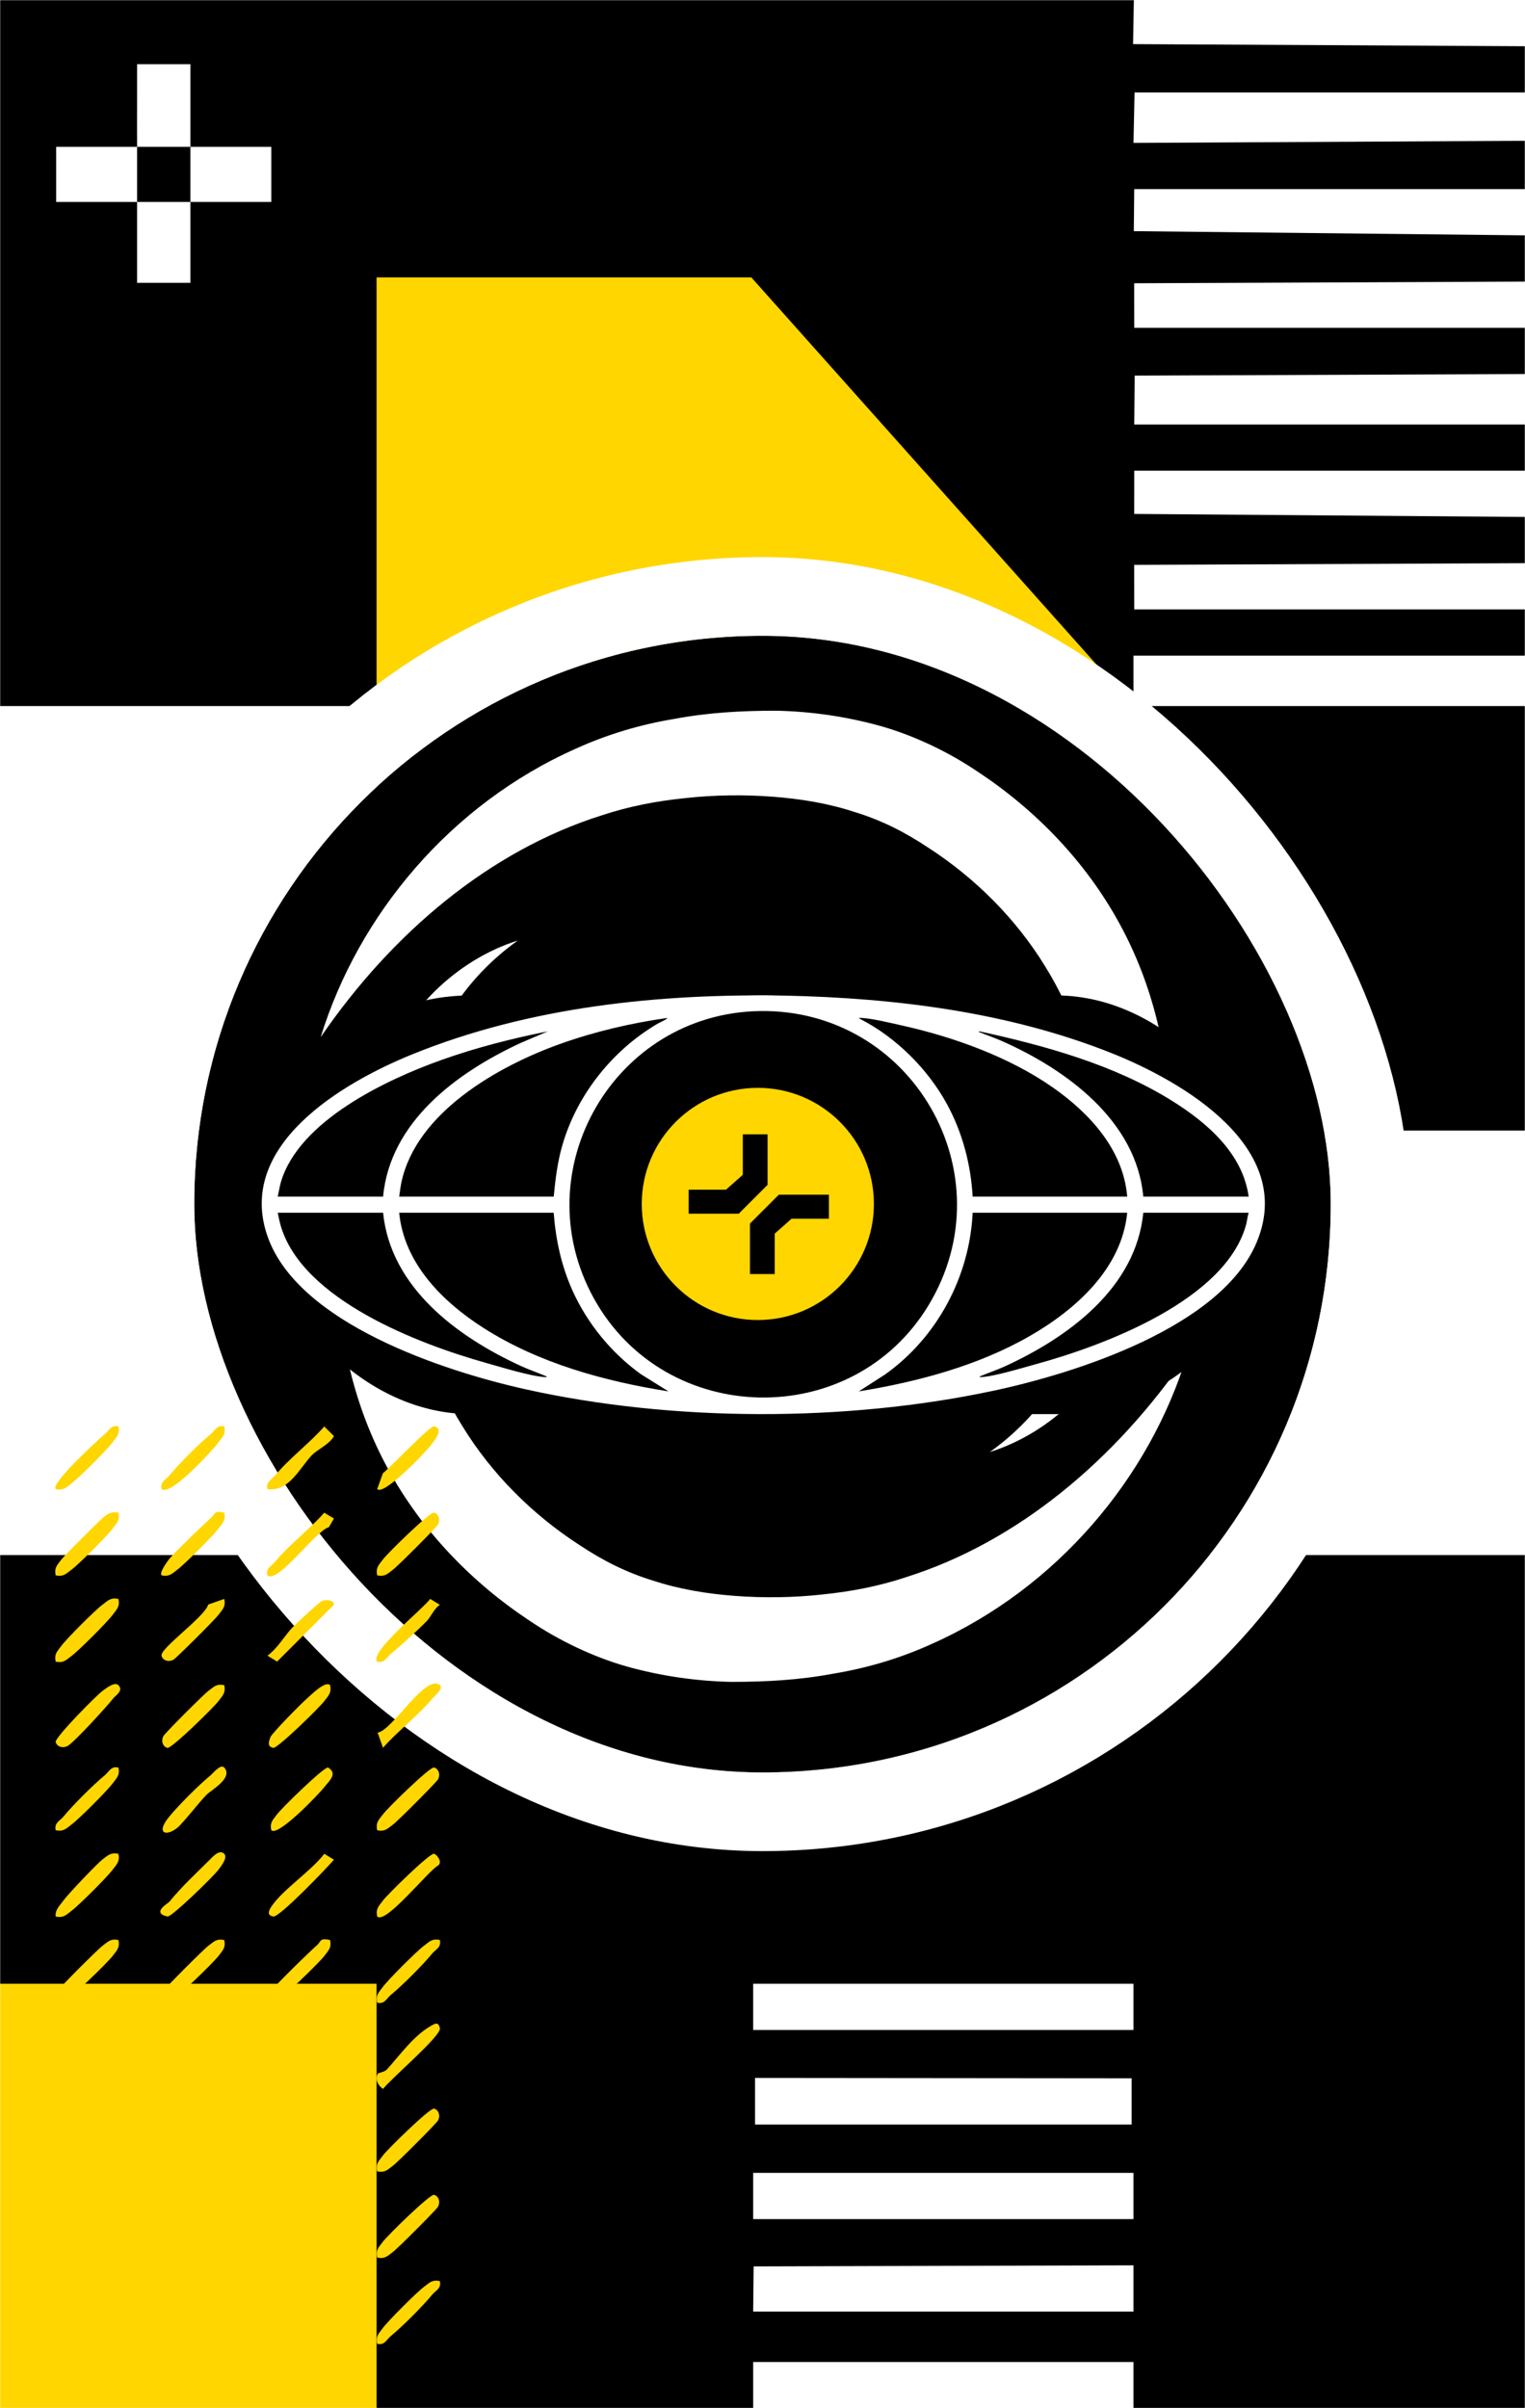 <svg width="950" height="1500" viewBox="0 0 950 1500" fill="none" xmlns="http://www.w3.org/2000/svg">
<rect x="0" y="0" width="950" height="1500" fill="#808080" stroke="none"/>
<g clip-path="url(#clip0_4295_46488)">
<rect width="950" height="1500" fill="white"/>
<mask id="mask0_4295_46488" style="mask-type:luminance" maskUnits="userSpaceOnUse" x="-1" y="0" width="951" height="1500">
<path d="M949.996 0H-0.004V1500H949.996V0Z" fill="white"/>
</mask>
<g mask="url(#mask0_4295_46488)">
<path d="M265.099 1193.97H-30.324V1547.17H265.099V1193.97Z" fill="#FFD600"/>
<path fill-rule="evenodd" clip-rule="evenodd" d="M707.625 440.124L474.991 157.788L225.468 151.859L222.918 424.813L470.344 705.746L708.289 705.082L707.625 440.124Z" fill="#FFD600"/>
<path d="M-0.004 0V439.79H234.592V704.189H470.349L235.753 968.585H-0.004V1235.6H234.592V1500H469.188V1471.21H706.103V1500H949.996V968.585H706.103V704.189H949.996V439.79H706.103V704.189H470.349L234.592 438.482V172.775H468.026L706.103 439.79V408.377H949.996V379.581H706.568L706.535 351.832L949.996 350.785V321.99L706.554 320.115L706.568 293.194H949.996V264.398H706.568L706.847 233.951L949.996 232.984V204.189H706.568L706.535 176.44L949.996 175.393V146.597L706.302 143.979L706.568 117.801H949.996V87.696L706.103 89.005L706.767 57.592H949.996V28.796L705.844 27.487L706.335 0H-0.004ZM706.103 1235.6V1264.4H469.188V1235.6H706.103ZM704.948 1294.51V1323.3H470.349V1294.29L704.948 1294.51ZM706.103 1353.41V1382.2H469.188V1353.41H706.103ZM706.103 1411V1439.79H469.188L469.481 1411.66L706.103 1411Z" fill="black"/>
</g>
<g clip-path="url(#clip1_4295_46488)">
<rect x="121" y="396" width="708" height="708" rx="354" fill="white"/>
<path d="M475 396C279.415 396 121 554.415 121 750C121 945.585 279.415 1104 475 1104C670.585 1104 829 945.585 829 750C829 554.415 670.585 396 475 396ZM358.622 466.358C378.092 457.508 398.669 451.312 420.13 447.772C441.37 443.79 461.946 442.684 483.629 442.684C505.09 443.126 526.994 446.224 548.455 452.197C569.695 458.171 591.156 468.57 608.856 480.517C645.141 504.412 676.337 536.715 697.356 575.213C718.596 613.931 728.331 657.296 728.774 699.334C729.216 741.371 721.694 783.409 703.994 821.685C694.701 840.491 682.975 858.191 668.372 872.794C653.549 887.396 635.627 898.459 616.6 904.432C632.751 892.927 646.248 878.768 656.425 863.059C666.381 847.129 673.904 830.092 678.329 811.95C688.285 776.329 688.949 738.495 684.745 702.21C680.32 665.925 669.479 631.41 651.115 601.984C632.972 572.336 607.529 546.893 578.102 527.865C563.057 517.909 548.898 510.829 532.304 505.74C516.153 500.43 498.895 497.554 481.195 496.226C463.716 494.899 444.689 495.12 426.989 497.111C409.289 498.881 391.81 502.2 374.553 507.952C305.301 529.856 244.457 580.744 199.765 646.013C223.217 569.903 280.521 501.094 358.622 466.358ZM605.095 750C605.095 821.906 546.906 880.095 475 880.095C403.094 880.095 344.905 821.906 344.905 750C344.905 678.094 403.094 619.905 475 619.905C546.906 619.905 605.095 678.094 605.095 750ZM580.536 1023.91C561.066 1032.76 540.49 1038.95 519.029 1042.49C497.789 1046.47 477.212 1047.58 455.53 1047.58C434.069 1047.14 412.165 1044.04 390.704 1038.07C369.464 1032.09 348.003 1021.69 330.303 1009.75C294.018 985.852 262.821 953.55 241.803 915.052C220.563 876.334 210.827 832.969 210.385 790.931C209.942 748.894 217.465 706.856 235.165 668.58C244.457 649.774 256.184 632.074 270.786 617.471C285.61 602.869 303.531 591.806 322.559 585.832C306.407 597.337 292.911 611.497 282.734 627.206C272.777 643.136 265.255 660.173 260.83 678.315C250.874 713.936 250.21 751.77 254.414 788.055C258.839 824.34 269.68 858.855 288.044 888.281C306.186 917.929 331.63 943.373 361.056 962.4C376.101 972.356 390.261 979.436 406.855 984.525C423.006 989.835 440.264 992.711 457.964 994.039C475.442 995.366 494.47 995.145 512.17 993.154C529.87 991.384 547.349 988.065 564.606 982.312C633.857 960.409 694.701 909.521 739.394 844.253C716.163 920.141 658.859 988.95 580.536 1023.91Z" fill="black"/>
<rect x="163.043" y="620" width="624.901" height="260.796" rx="130.398" fill="black"/>
<path d="M489.875 620.16C558.249 621.676 628.482 630.493 692.306 655.894C737.359 673.822 807.568 715.034 782.791 773.918C760.546 826.798 669.829 855.451 618.185 866.396C526.514 885.817 419.141 885.706 327.58 865.381C276.706 854.082 186.283 824.548 166.875 770.678C146.268 713.506 213.444 674.274 257.054 656.615C330.403 626.899 411.37 618.706 489.875 620.16ZM473.365 629.76C382.734 631.141 325.99 728.939 369.881 808.589C414.249 889.094 531.039 891.625 578.537 812.832C627.711 731.287 568.106 628.304 473.365 629.747V629.76ZM248.664 745.339H344.933C345.997 734.381 347.281 723.791 350.351 713.2C359.486 681.734 381.695 653.949 409.871 637.501C410.433 637.17 416.242 634.529 415.606 634.052C393.031 637.281 370.578 642.515 349.103 650.17C310.349 663.989 259.402 692.838 250.058 736.423C249.422 739.383 249.141 742.355 248.676 745.326L248.664 745.339ZM702.188 745.339C699.803 716.135 678.744 693.327 655.851 677.332C628.739 658.376 594.191 645.927 561.979 638.76C555.363 637.293 542.339 634.089 536.089 634.028C534.842 634.015 534.597 634.052 535.943 634.737C558.139 646.086 577.938 665.799 589.874 687.653C599.559 705.373 604.745 725.16 605.919 745.339H702.188ZM172.989 745.339H238.648C243.027 698.464 284.802 668.001 324.143 649.706L341.313 642.38C318.897 646.856 296.615 652.518 275.092 660.186C240.483 672.513 186.515 698.06 175.068 736.008C174.151 739.065 173.748 742.245 172.989 745.339ZM777.863 745.339C774.12 718.324 751.827 699.173 729.961 685.562C693.982 663.182 651.265 651.332 610.101 642.38C609.208 642.979 610.541 643.041 610.933 643.2C615.299 644.985 619.775 646.489 624.104 648.409C664.204 666.129 707.936 698.023 712.204 745.326H777.863V745.339ZM238.648 755.354H172.989C173.662 758.277 174.188 761.261 175.068 764.123C189.046 809.714 260.588 837.034 302.4 848.798C311.645 851.403 330.857 857.322 339.638 857.75C340.873 857.811 341.142 857.628 339.785 857.053C334.538 854.828 329.145 852.993 323.972 850.596C284.68 832.448 243.32 801.911 238.648 755.342V755.354ZM344.933 755.354H248.664C251.77 787.077 275.74 810.863 301.238 827.153C335.553 849.068 376.424 860.294 416.426 866.653L399.28 855.965C380.912 842.757 365.76 824.254 356.514 803.587C349.654 788.251 346.193 772.109 344.921 755.354H344.933ZM702.188 755.354H605.919C604.023 795.136 583.869 832.888 551.559 855.977L534.977 866.665C571.603 860.673 609.013 850.78 641.347 832.252C669.964 815.841 698.788 790.257 702.188 755.367V755.354ZM777.863 755.354H712.204C707.691 802.229 665.353 833.072 625.767 851.159C620.973 853.348 615.922 854.999 611.067 857.053C609.71 857.628 609.967 857.811 611.214 857.75C619.359 857.347 636.431 852.125 644.991 849.789C687.488 838.196 763.738 809.824 776.346 762.46C776.97 760.112 777.092 757.654 777.863 755.342V755.354Z" fill="white"/>
<path fill-rule="evenodd" clip-rule="evenodd" d="M399.781 749.893C399.781 709.96 432.153 677.588 472.086 677.588C512.019 677.588 544.391 709.96 544.391 749.893C544.391 789.825 512.019 822.197 472.086 822.197C432.153 822.197 399.781 789.825 399.781 749.893ZM467.192 762.114L467.192 793.577L482.622 793.577L482.622 768.383L493.11 759.1L516.375 759.1L516.375 744.153L485.154 744.153L467.192 762.114ZM478.16 706.55L478.16 738.013L460.198 755.974L428.976 755.974L428.976 741.026L452.242 741.026L462.73 731.744L462.73 706.55L478.16 706.55Z" fill="#FFD600"/>
</g>
<rect x="96.5" y="371.5" width="757" height="757" rx="378.5" stroke="white" stroke-width="49"/>
<g clip-path="url(#clip2_4295_46488)">
<path d="M194.262 906.394C186.561 914.505 180.095 929.308 166.563 927.514C165.516 922.916 169.18 921.72 171.422 918.991C180.132 908.375 192.804 898.992 202 888.488L208.055 894.544C204.953 899.852 197.813 902.693 194.262 906.431V906.394Z" fill="#FFD600"/>
<path d="M73.757 995.917C74.804 1000.85 72.673 1002.42 70.206 1005.79C66.954 1010.23 49.012 1028.18 44.563 1031.43C41.199 1033.9 39.629 1036.03 34.695 1034.98C33.648 1030.05 35.779 1028.48 38.246 1025.11C41.498 1020.66 59.441 1002.72 63.889 999.469C67.253 997.001 68.823 994.871 73.757 995.917Z" fill="#FFD600"/>
<path d="M234.972 1139.99C233.926 1135.05 236.056 1133.48 238.523 1130.12C241.439 1126.16 267.792 1100.4 270.334 1100.92C272.988 1101.48 274.558 1104.96 272.876 1108.29C271.979 1110.04 247.681 1134.38 244.841 1136.44C241.476 1138.9 239.906 1141.03 234.972 1139.99Z" fill="#FFD600"/>
<path d="M139.693 1049.64C140.74 1054.57 138.61 1056.14 136.142 1059.5C133.227 1063.47 106.873 1089.22 104.332 1088.7C101.678 1088.14 100.108 1084.66 101.79 1081.34C102.687 1079.58 126.984 1055.24 129.825 1053.19C133.189 1050.72 134.759 1048.59 139.693 1049.64Z" fill="#FFD600"/>
<path d="M73.752 1208.39C74.799 1213.32 72.668 1214.89 70.201 1218.26C67.285 1222.22 40.932 1247.97 38.39 1247.45C35.736 1246.89 34.166 1243.41 35.848 1240.09C36.745 1238.33 61.043 1214 63.884 1211.94C67.248 1209.47 68.818 1207.34 73.752 1208.39Z" fill="#FFD600"/>
<path d="M139.693 1208.39C140.74 1213.32 138.61 1214.89 136.142 1218.26C133.227 1222.22 106.873 1247.97 104.332 1247.45C101.678 1246.89 100.108 1243.41 101.79 1240.09C102.687 1238.33 126.984 1214 129.825 1211.94C133.189 1209.47 134.759 1207.34 139.693 1208.39Z" fill="#FFD600"/>
<path d="M73.752 1420.86C74.799 1425.79 72.668 1427.36 70.201 1430.73C67.285 1434.69 40.932 1460.44 38.39 1459.92C35.736 1459.36 34.166 1455.88 35.848 1452.56C36.745 1450.8 61.043 1426.46 63.884 1424.41C67.248 1421.94 68.818 1419.81 73.752 1420.86Z" fill="#FFD600"/>
<path d="M234.972 1406.17C233.926 1401.23 236.056 1399.66 238.523 1396.3C241.439 1392.34 267.792 1366.58 270.334 1367.11C272.988 1367.67 274.558 1371.14 272.876 1374.47C271.979 1376.23 247.681 1400.56 244.841 1402.62C241.476 1405.08 239.906 1407.21 234.972 1406.17Z" fill="#FFD600"/>
<path d="M73.757 1367.14C74.804 1372.08 72.673 1373.65 70.206 1377.01C66.954 1381.46 49.012 1399.4 44.563 1402.65C41.199 1405.12 39.629 1407.25 34.695 1406.2C33.648 1401.27 35.779 1399.7 38.246 1396.34C40.19 1393.72 60.973 1372.86 63.852 1370.66C67.178 1368.11 68.973 1366.21 73.757 1367.14Z" fill="#FFD600"/>
<path d="M234.972 981.229C233.926 976.294 236.056 974.724 238.523 971.36C241.439 967.398 267.792 941.643 270.334 942.166C272.988 942.727 274.558 946.203 272.876 949.53C271.979 951.287 247.681 975.622 244.841 977.678C241.476 980.145 239.906 982.275 234.972 981.229Z" fill="#FFD600"/>
<path d="M234.972 1352.46C233.926 1347.52 236.056 1345.95 238.523 1342.59C241.439 1338.63 267.792 1312.87 270.334 1313.39C272.988 1313.96 274.558 1317.43 272.876 1320.76C271.979 1322.52 247.681 1346.85 244.841 1348.91C241.476 1351.37 239.906 1353.5 234.972 1352.46Z" fill="#FFD600"/>
<path d="M177.304 1348.68C174.912 1350.36 174.015 1357.58 166.613 1348.79C172.594 1344.34 199.77 1312.42 204.368 1313.39C207.022 1313.95 208.592 1317.43 206.909 1320.76C204.741 1324.98 182.463 1345.09 177.304 1348.68Z" fill="#FFD600"/>
<path d="M169.003 1139.99C167.957 1135.05 170.087 1133.48 172.555 1130.12C175.47 1126.15 201.824 1100.44 204.365 1100.92C210.645 1104.74 205.001 1109.33 202.01 1113.18C198.758 1117.37 173.19 1144.17 169.003 1139.99Z" fill="#FFD600"/>
<path d="M139.69 1420.86C142.007 1423.18 137.821 1428.45 136.139 1430.73C133.223 1434.69 106.87 1460.45 104.328 1459.92C101.786 1459.4 100.104 1455.89 101.786 1452.56C103.879 1448.52 125.597 1428.86 130.644 1424.94C132.588 1423.4 136.139 1417.35 139.69 1420.86Z" fill="#FFD600"/>
<path d="M234.972 1193.7C233.926 1188.77 236.056 1187.2 238.523 1183.83C241.439 1179.87 267.792 1154.11 270.334 1154.64C272.054 1155.01 275.941 1159.8 272.876 1162C266.895 1165.1 240.205 1198.9 234.972 1193.7Z" fill="#FFD600"/>
<path d="M73.755 1049.63C77.157 1053.07 71.886 1056.1 70.69 1057.67C66.84 1062.64 46.019 1085.48 42.057 1087.53C38.73 1089.25 35.253 1087.68 34.693 1084.99C34.132 1082.3 59.887 1056.1 63.887 1053.18C66.167 1051.5 71.475 1047.31 73.755 1049.63Z" fill="#FFD600"/>
<path d="M139.7 1262.1C143.587 1265.99 115.589 1294.18 111.739 1296.42C107.889 1298.66 105.16 1299.33 100.637 1298.74C99.59 1294.14 103.254 1292.94 105.496 1290.21C109.048 1285.91 135.326 1257.8 139.662 1262.14L139.7 1262.1Z" fill="#FFD600"/>
<path d="M73.757 942.167C74.804 947.101 72.673 948.671 70.206 952.035C66.954 956.484 49.012 974.426 44.563 977.679C41.199 980.146 39.629 982.276 34.695 981.23C33.648 976.295 35.779 974.725 38.246 971.361C39.816 969.231 61.16 947.886 63.814 945.643C67.104 942.877 69.085 941.345 73.757 942.167Z" fill="#FFD600"/>
<path d="M205.627 1049.63C206.673 1054.56 204.543 1056.13 202.076 1059.5C199.16 1063.46 172.807 1089.18 170.265 1088.69C166.34 1087.91 167.386 1084.95 168.433 1082.08C169.33 1079.61 187.647 1061.03 191.048 1058.12C193.142 1056.32 202.636 1046.53 205.664 1049.63H205.627Z" fill="#FFD600"/>
<path d="M73.757 1262.11C78.131 1266.48 56.787 1285.62 52.937 1288.91C50.731 1290.78 36.265 1302.93 34.695 1301.17C33.648 1296.24 35.779 1294.67 38.246 1291.3C41.535 1286.82 59.403 1268.95 63.889 1265.66C67.253 1263.19 68.823 1261.06 73.757 1262.11Z" fill="#FFD600"/>
<path d="M73.754 1154.67C74.8 1159.61 72.67 1161.18 70.202 1164.54C66.95 1168.99 49.008 1186.9 44.559 1190.18C41.233 1192.65 39.625 1194.78 34.691 1193.74C34.13 1189.59 37.495 1186.63 39.737 1183.49C42.317 1179.87 60.521 1160.73 63.848 1158.19C67.175 1155.64 68.969 1153.74 73.754 1154.67Z" fill="#FFD600"/>
<path d="M234.977 927.514L238.528 917.645C243.125 914.019 267.759 888.002 270.338 888.451C277.441 889.685 269.666 898.544 267.984 900.712C264.694 904.898 239.163 931.7 234.977 927.514Z" fill="#FFD600"/>
<path d="M205.626 1262.11C210.448 1266.89 173.591 1301.21 170.227 1301.09C164.695 1300.91 168.62 1294.25 169.965 1292.23C172.47 1288.38 191.422 1269.13 195.683 1265.58C199.01 1262.82 200.954 1261.25 205.664 1262.07L205.626 1262.11Z" fill="#FFD600"/>
<path d="M139.701 995.914C140.747 1000.85 138.617 1002.42 136.15 1005.78C134.094 1008.59 109.759 1032.88 108.002 1033.82C104.675 1035.54 101.199 1033.97 100.638 1031.28C99.666 1026.64 127.477 1007.2 129.72 999.428L139.701 995.914Z" fill="#FFD600"/>
<path d="M139.695 1154.67C142.013 1156.99 137.826 1162.26 136.144 1164.54C133.228 1168.5 106.838 1194.26 104.333 1193.73C93.979 1191.45 104.782 1185.44 105.454 1184.61C113.08 1175.19 121.79 1167.23 130.313 1158.71C132.443 1156.58 136.667 1151.64 139.695 1154.67Z" fill="#FFD600"/>
<path d="M235.267 1291.71C235.641 1291.04 239.528 1290.67 240.986 1289.06C249.21 1279.97 257.359 1268.35 267.975 1262.14C270.965 1260.39 273.171 1258.97 274.03 1263.38C274.928 1268.09 243.079 1295.11 238.631 1301.13C235.529 1299.15 233.398 1294.93 235.304 1291.71H235.267Z" fill="#FFD600"/>
<path d="M139.688 1367.14C140.735 1372.08 138.604 1373.65 136.137 1377.01C134.081 1379.81 109.747 1404.11 107.99 1405.05C104.663 1406.77 101.186 1405.2 100.626 1402.5C99.579 1397.46 128.138 1379.4 129.745 1370.62L139.651 1367.14H139.688Z" fill="#FFD600"/>
<path d="M205.633 1420.86C205.857 1424.44 205.259 1428.26 203.315 1431.32C202.231 1433.04 175.691 1457.79 173.934 1458.72C169.636 1460.93 169.262 1459.13 166.57 1456.18L197.97 1423.51L205.633 1420.78V1420.86Z" fill="#FFD600"/>
<path d="M205.628 1208.39C206.675 1213.32 204.544 1214.89 202.077 1218.26C199.161 1222.22 172.808 1247.94 170.266 1247.45C166.304 1246.66 167.388 1243.75 168.434 1240.87C169.294 1238.48 193.853 1214.67 197.628 1211.45C200.058 1209.4 198.937 1206.78 205.628 1208.39Z" fill="#FFD600"/>
<path d="M274.006 1049.63C276.51 1051.8 270.38 1056.66 269.146 1058.16C260.437 1068.77 247.765 1078.16 238.607 1088.62L235.242 1079.2C244.288 1078.08 265.259 1042.16 274.006 1049.63Z" fill="#FFD600"/>
<path d="M139.687 1100.92C145.444 1107.46 131.688 1114.83 128.623 1117.93C123.651 1123.01 114.306 1135.24 110.568 1138.38C103.877 1143.95 96.513 1142.38 105.484 1131.46C111.353 1124.32 123.988 1111.69 131.127 1105.82C132.66 1104.55 137.482 1098.45 139.65 1100.96L139.687 1100.92Z" fill="#FFD600"/>
<path d="M182.051 1013.82C184.182 1011.54 199.134 997.599 200.742 997.113C204.181 996.104 208.143 996.926 208.031 999.543L172.631 1034.94L166.613 1031.28C172.968 1026.61 177.08 1019.13 182.051 1013.82Z" fill="#FFD600"/>
<path d="M204.878 951.247C196.991 953.041 172.805 986.946 166.563 981.226C165.516 976.629 169.18 975.432 171.422 972.704C180.169 962.088 192.767 952.705 202 942.201L208.018 945.827L204.878 951.247Z" fill="#FFD600"/>
<path d="M139.7 942.163C140.747 947.097 138.616 948.667 136.149 952.031C132.897 956.479 114.954 974.385 110.506 977.674C107.179 980.141 105.572 982.272 100.637 981.225C98.955 979.655 104.787 971.581 106.394 969.899C112.599 963.208 124.71 951.62 131.663 945.19C134.355 942.686 133.233 940.817 139.7 942.163Z" fill="#FFD600"/>
<path d="M202.004 1154.67L208.023 1158.34C203.649 1163.49 173.969 1194.44 170.268 1193.73C166.568 1193.02 166.941 1190.78 168.997 1187.64C175.95 1177.03 193.818 1165.51 202.004 1154.67Z" fill="#FFD600"/>
<path d="M139.69 888.452C140.736 893.348 138.643 894.993 136.176 898.32C132.774 902.918 106.01 932.411 100.664 927.514C99.618 922.916 103.281 921.72 105.524 918.991C111.467 911.777 123.952 899.292 131.167 893.348C133.933 891.068 135.092 887.405 139.69 888.489V888.452Z" fill="#FFD600"/>
<path d="M190.12 1390.69C187.99 1392.75 174.869 1404.52 173.897 1405.01C170.084 1406.95 166.533 1404.11 166.571 1402.5C166.683 1399.92 201.783 1366.62 204.325 1367.1C208.213 1367.85 207.652 1370.06 205.596 1373.2C203.989 1375.66 192.737 1388.11 190.083 1390.65L190.12 1390.69Z" fill="#FFD600"/>
<path d="M73.751 888.452C74.797 893.386 72.667 894.956 70.2 898.32C66.91 902.806 49.042 920.674 44.557 923.963C41.23 926.43 39.622 928.561 34.688 927.514C31.174 924.225 61.602 896.264 65.191 893.348C67.957 891.068 69.116 887.405 73.713 888.489L73.751 888.452Z" fill="#FFD600"/>
<path d="M73.758 1313.39C74.805 1318.33 72.674 1319.9 70.207 1323.26C66.918 1327.75 49.05 1345.61 44.564 1348.9C41.237 1351.37 39.63 1353.5 34.696 1352.45C33.649 1347.86 37.312 1346.66 39.555 1343.93C45.499 1336.72 57.984 1324.23 65.198 1318.29C67.964 1316.01 69.123 1312.34 73.721 1313.43L73.758 1313.39Z" fill="#FFD600"/>
<path d="M265.848 1009.71C260.503 1015.2 249.55 1025.15 243.495 1030.12C240.729 1032.4 239.57 1036.06 234.972 1034.98C229.701 1029.22 263.942 1001.75 267.979 995.914L273.997 999.577C270.222 1002.08 268.652 1006.87 265.848 1009.71Z" fill="#FFD600"/>
<path d="M273.997 1420.86C275.044 1425.46 271.381 1426.65 269.138 1429.38C263.194 1436.6 250.709 1449.08 243.495 1455.02C240.729 1457.31 239.57 1460.97 234.972 1459.88C233.926 1454.95 236.056 1453.38 238.523 1450.02C241.813 1445.53 259.681 1427.66 264.166 1424.37C267.493 1421.91 269.1 1419.78 274.035 1420.82L273.997 1420.86Z" fill="#FFD600"/>
<path d="M273.997 1208.39C275.044 1212.99 271.381 1214.18 269.138 1216.91C263.194 1224.13 250.709 1236.61 243.495 1242.55C240.729 1244.83 239.57 1248.5 234.972 1247.41C233.926 1242.48 236.056 1240.91 238.523 1237.55C241.813 1233.06 259.681 1215.19 264.166 1211.9C267.493 1209.44 269.1 1207.3 274.035 1208.35L273.997 1208.39Z" fill="#FFD600"/>
<path d="M73.758 1100.92C74.805 1105.85 72.674 1107.42 70.207 1110.79C66.918 1115.27 49.05 1133.14 44.564 1136.43C41.237 1138.9 39.63 1141.03 34.696 1139.98C33.649 1135.39 37.312 1134.19 39.555 1131.46C45.499 1124.25 57.984 1111.76 65.198 1105.82C67.964 1103.54 69.123 1099.87 73.721 1100.96L73.758 1100.92Z" fill="#FFD600"/>
<path d="M100.637 1352.45C99.59 1347.85 103.254 1346.66 105.496 1343.93C110.169 1338.25 128.261 1319.29 133.569 1315.86C136.709 1313.8 138.915 1313.24 139.662 1317.13C140.148 1319.71 114.43 1346.02 110.468 1348.94C107.141 1351.4 105.534 1353.53 100.6 1352.49L100.637 1352.45Z" fill="#FFD600"/>
</g>
<path d="M85.397 91.465C85.305 74.325 85.467 57.128 85.397 40H118.626L118.614 91.465L85.386 91.465C85.374 91.465 85.386 125.779 85.386 125.779H118.614V91.465L169 91.465V125.779L118.614 125.779L118.614 176.179H85.386L85.386 125.779L35 125.779V91.465C35 91.465 85.397 91.465 85.386 91.465H85.397Z" fill="white"/>
</g>
<defs>
<clipPath id="clip0_4295_46488">
<rect width="950" height="1500" fill="white"/>
</clipPath>
<clipPath id="clip1_4295_46488">
<rect x="121" y="396" width="708" height="708" rx="354" fill="white"/>
</clipPath>
<clipPath id="clip2_4295_46488">
<rect width="248" height="573" fill="white" transform="translate(27 888)"/>
</clipPath>
</defs>
</svg>
